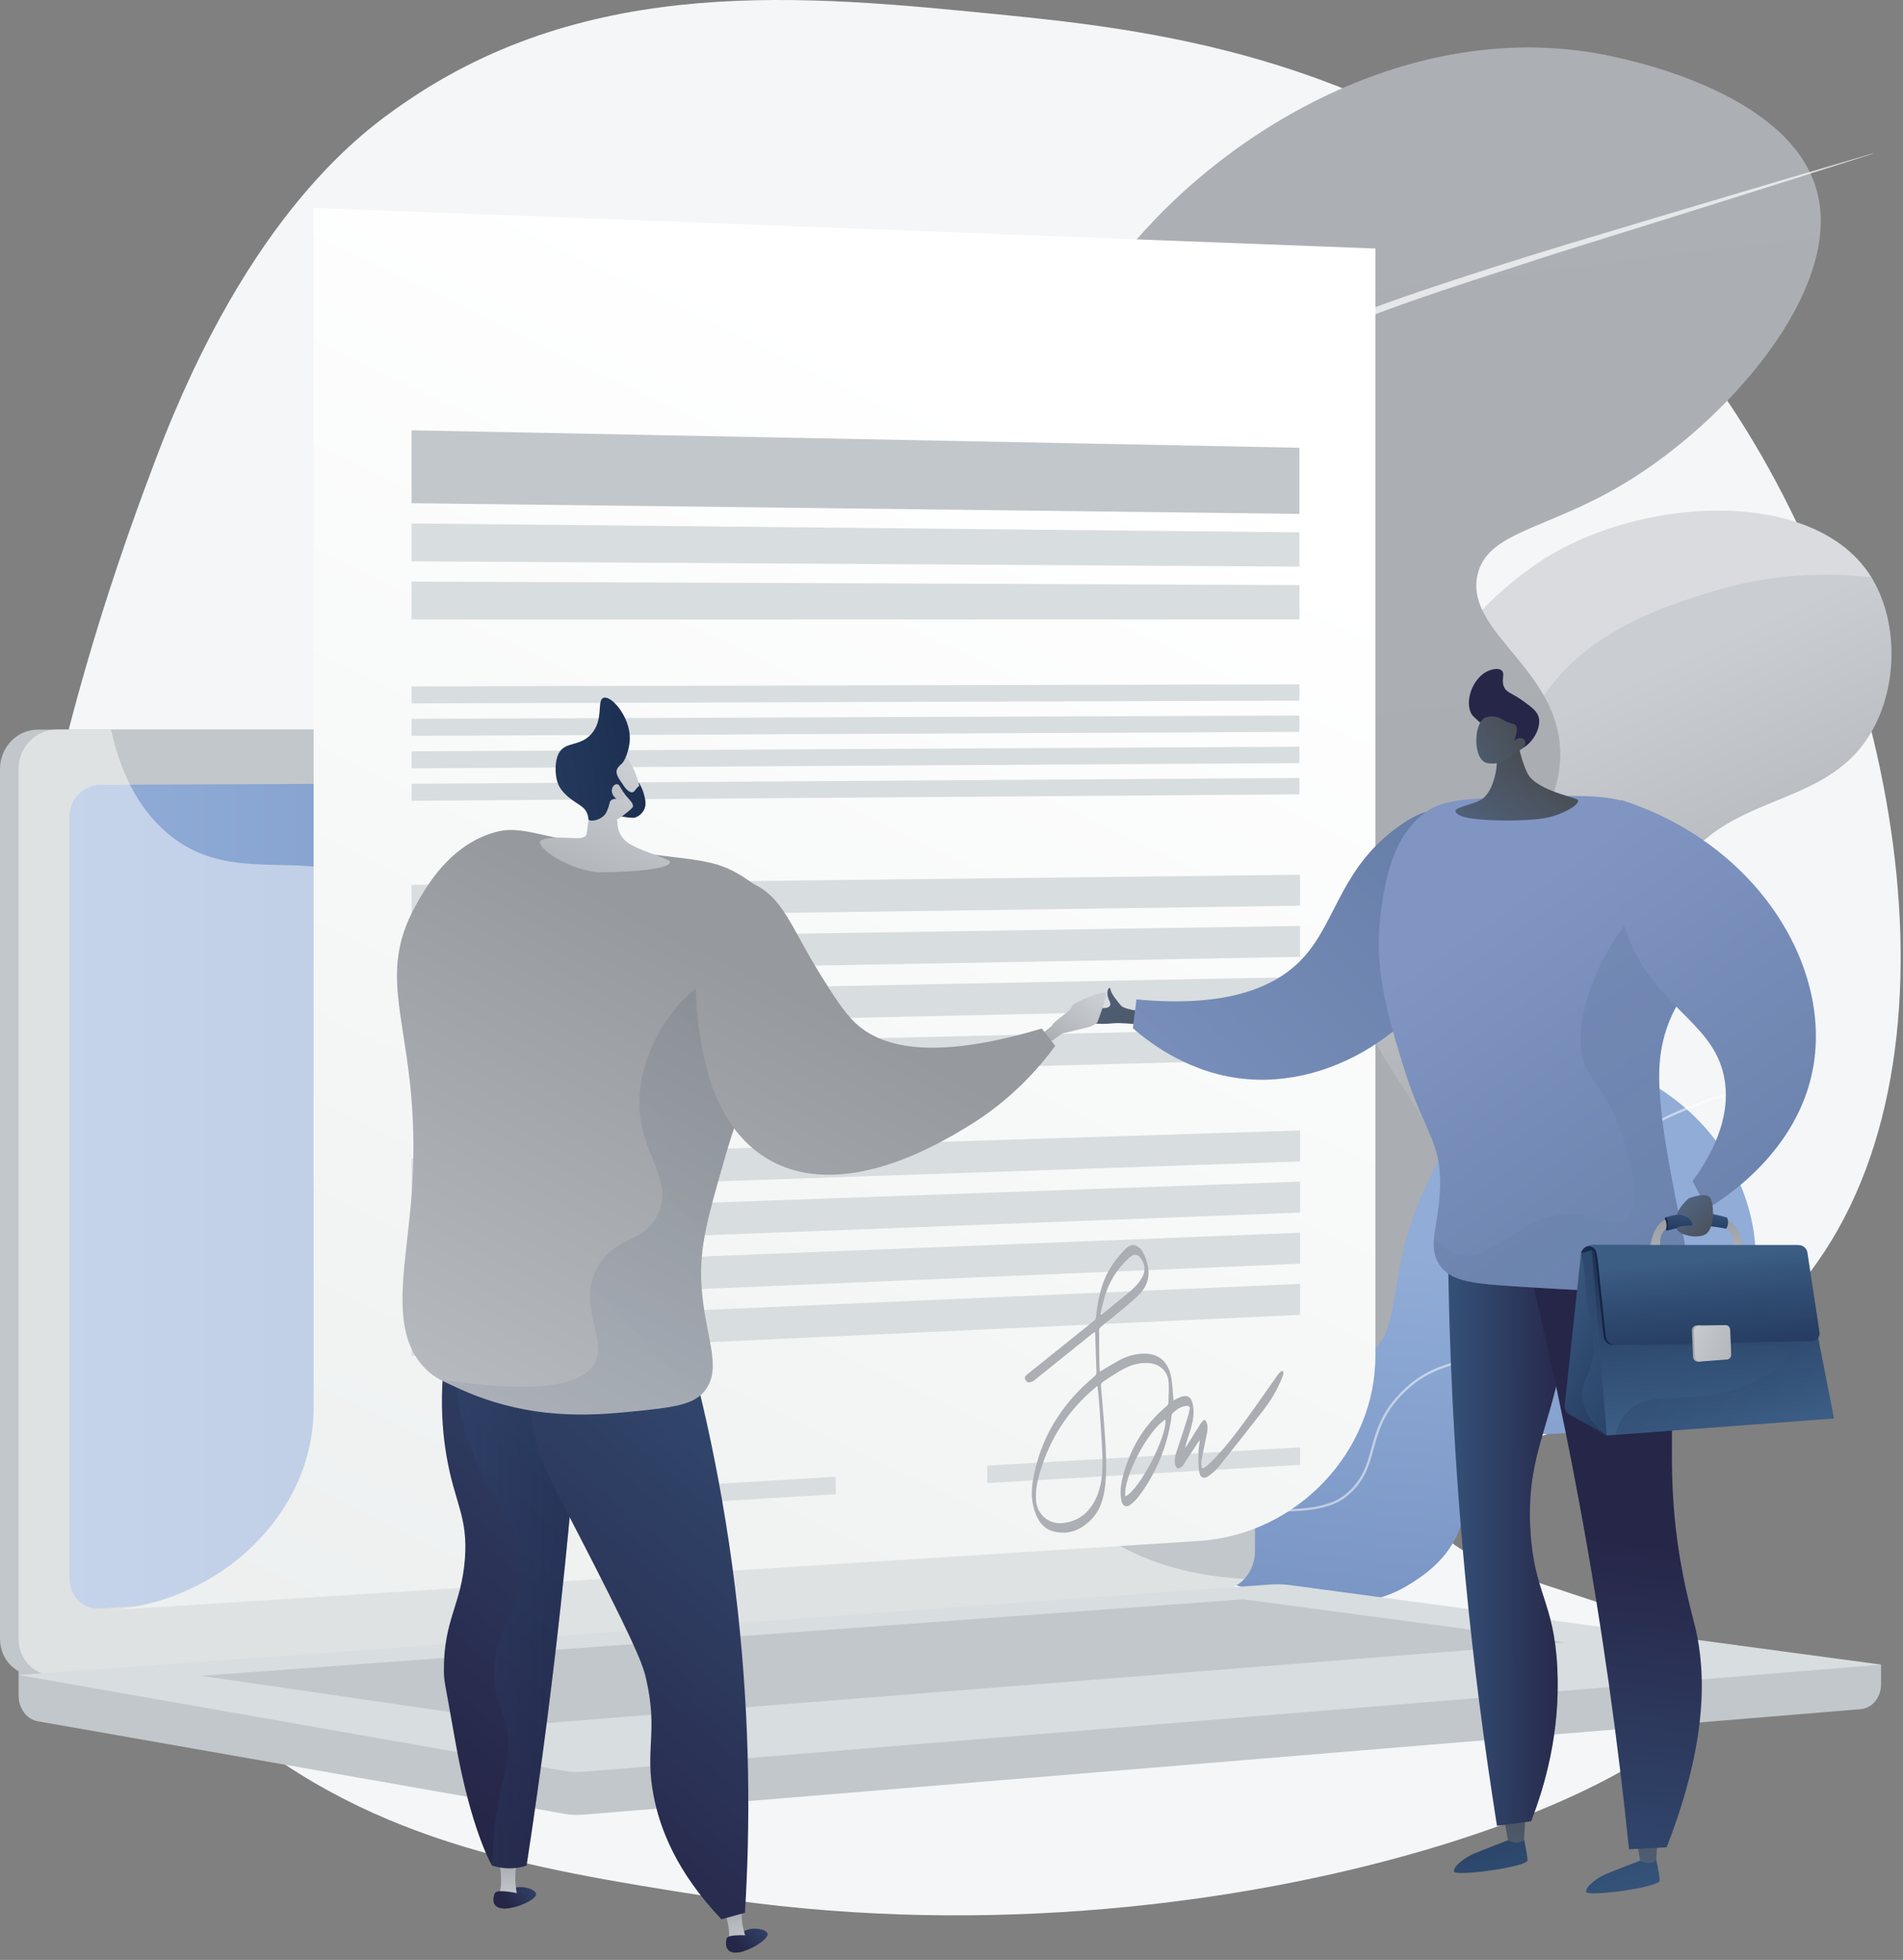 <svg width="167" height="172" viewBox="0 0 167 172" fill="none" xmlns="http://www.w3.org/2000/svg">
<rect x="0" y="0" width="167" height="172" fill="#808080" stroke="none"/>
<path d="M157.366 113.452C145.37 127.074 125.348 125.73 125.392 132.151C125.44 139.241 149.851 140.436 150.306 147.109C150.923 156.151 107.446 173.542 62.057 166.422C46.419 163.968 31.614 161.598 18.842 150.052C-16.16 118.408 9.474 51.424 13.652 40.337C21.909 18.425 32.134 11.36 35.299 9.158C51.761 -2.301 70.704 -0.418 87.62 1.263C100.428 2.535 119.609 4.701 137.119 19.149C140.105 21.613 146.692 27.468 152.627 36.756C167.048 59.322 173.421 95.221 157.366 113.452V113.452Z" fill="#F4F6F8"/>
<path d="M71.706 127.202C99.396 136.262 108.687 133.764 111.934 129.601C113.821 127.181 114.592 123.01 119.648 118.346C123.909 114.415 125.943 114.996 127.989 111.802C131.54 106.262 126.921 102.174 129.847 96.734C133.051 90.778 140.061 92.94 144.274 85.884C146.579 82.023 144.684 81.037 146.8 77.163C151.113 69.267 160.097 71.33 164.225 64.244C166.627 60.118 166.555 54.313 164.154 50.546C159.336 42.992 145.065 43.517 136.294 48.575C135.164 49.227 126.635 54.306 124.548 63.378C123.289 68.852 125.294 71.786 122.834 74.869C119.363 79.219 113.455 75.783 110.077 79.604C105.5 84.782 113.083 94.782 107.866 100.6C105.847 102.851 104.199 101.924 102.126 104.546C98.717 108.858 101.22 113.839 100.019 117.669C98.729 121.781 92.673 126.145 71.705 127.201L71.706 127.202Z" fill="url(#paint0_linear_301_3979)"/>
<g style="mix-blend-mode:soft-light" opacity="0.28">
<path d="M135.004 61.758C130.068 69.727 135.286 75.99 129.983 82.069C125.677 87.006 120.313 85.079 118.056 89.932C115.892 94.584 120.229 97.624 118.132 102.992C116.403 107.417 112.846 106.918 108.425 112.319C103.975 117.757 104.895 121.544 102.524 124.917C99.979 128.537 93.85 131.381 78.773 129.382C76.561 128.745 74.209 128.021 71.705 127.202C92.673 126.146 98.728 121.783 100.019 117.67C101.22 113.84 98.717 108.859 102.126 104.547C104.199 101.925 105.847 102.852 107.866 100.601C113.082 94.783 105.5 84.783 110.077 79.605C113.455 75.784 119.363 79.22 122.834 74.87C125.294 71.787 123.289 68.853 124.548 63.379C126.635 54.307 135.164 49.228 136.294 48.576C145.065 43.518 159.336 42.992 164.154 50.547C164.176 50.584 164.198 50.621 164.221 50.658C160.32 50.225 155.447 50.316 150.176 51.942C146.082 53.204 138.938 55.407 135.004 61.758V61.758Z" fill="white"/>
</g>
<path d="M77.918 131.349C90.051 130.092 93.903 126.972 94.861 124.02C96.43 119.186 90.139 115.14 91.871 109.623C93.866 103.269 103.874 103.361 104.2 99.039C104.553 94.366 92.956 92.998 91.551 85.99C90.277 79.637 99.123 77.35 100.347 68.575C101.808 58.097 90.24 53.886 89.895 41.663C89.659 33.316 94.819 27.01 98.868 22.061C107.978 10.926 124.754 1.264 141.587 4.97C143.882 5.475 157.283 8.425 159.47 16.863C161.687 25.418 151.696 36.976 142.4 42.513C135.662 46.526 130.489 46.66 129.656 50.477C128.534 55.624 137.18 58.838 136.914 66.539C136.774 70.611 134.218 73.731 131.704 76.799C126.006 83.755 121.584 82.814 120.308 86.946C118.562 92.599 126.289 96.149 126.809 105.068C127.18 111.422 123.653 116.394 121.666 119.195C113.919 130.115 96.731 134.493 77.919 131.35L77.918 131.349Z" fill="url(#paint1_linear_301_3979)"/>
<g style="mix-blend-mode:soft-light" opacity="0.7">
<path d="M164.372 13.487C156.575 15.977 148.769 18.433 140.955 20.864C139.004 21.48 137.046 22.07 135.101 22.708L129.266 24.604C127.323 25.242 125.385 25.89 123.458 26.569C121.532 27.249 119.615 27.955 117.745 28.757C116.811 29.16 115.889 29.587 115.005 30.073C114.56 30.311 114.133 30.577 113.715 30.851C113.305 31.135 112.909 31.437 112.546 31.77C111.821 32.437 111.263 33.251 110.926 34.175C110.594 35.1 110.418 36.08 110.457 37.063C110.49 38.047 110.715 39.024 111.054 39.963C111.393 40.904 111.854 41.805 112.351 42.686C113.351 44.448 114.537 46.116 115.667 47.827C116.8 49.537 117.898 51.291 118.751 53.185C119.167 54.135 119.535 55.112 119.79 56.125C120.035 57.139 120.194 58.178 120.219 59.225C120.24 61.318 119.801 63.417 118.872 65.299C118.404 66.238 117.808 67.107 117.142 67.908C116.475 68.707 115.732 69.432 114.986 70.137C113.494 71.538 111.952 72.887 110.906 74.6C109.833 76.289 109.346 78.299 109.284 80.299C109.257 81.3 109.35 82.303 109.58 83.277C109.812 84.251 110.16 85.197 110.593 86.11C111.024 87.024 111.524 87.911 112.019 88.809C112.512 89.708 113.006 90.621 113.376 91.6C113.753 92.574 113.986 93.622 114 94.679C114.005 95.736 113.816 96.786 113.461 97.773C113.106 98.761 112.585 99.689 111.94 100.512C111.289 101.33 110.536 102.057 109.739 102.712C108.151 104.033 106.407 105.123 104.947 106.52C104.217 107.215 103.573 107.996 103.083 108.867C102.602 109.742 102.282 110.703 102.131 111.694C101.986 112.686 102.002 113.699 102.221 114.677C102.44 115.656 102.849 116.584 103.271 117.516C103.476 117.986 103.692 118.456 103.85 118.958C104.004 119.457 104.132 119.978 104.126 120.513C104.136 121.044 104.056 121.58 103.877 122.079C103.703 122.581 103.444 123.047 103.139 123.475C102.512 124.321 101.713 125.011 100.854 125.585C99.994 126.162 99.08 126.645 98.144 127.073C96.266 127.914 94.312 128.559 92.335 129.098C90.357 129.639 88.356 130.082 86.345 130.469C84.334 130.853 82.314 131.187 80.287 131.471C76.234 132.049 72.161 132.471 68.084 132.82L68.082 132.793C72.155 132.41 76.223 131.954 80.267 131.342C82.29 131.041 84.305 130.691 86.309 130.29C88.313 129.887 90.306 129.428 92.271 128.872C94.236 128.319 96.174 127.661 98.025 126.813C98.946 126.383 99.843 125.898 100.677 125.327C101.512 124.759 102.278 124.084 102.87 123.28C103.446 122.475 103.819 121.508 103.779 120.52C103.77 119.53 103.356 118.589 102.941 117.664C102.516 116.737 102.087 115.781 101.853 114.758C101.619 113.736 101.598 112.67 101.744 111.636C101.897 110.603 102.227 109.591 102.728 108.67C103.237 107.752 103.907 106.934 104.655 106.216C106.153 104.772 107.901 103.671 109.451 102.366C110.231 101.719 110.954 101.011 111.574 100.225C112.187 99.434 112.676 98.552 113.009 97.612C113.343 96.671 113.515 95.675 113.506 94.685C113.487 93.694 113.267 92.712 112.901 91.78C112.173 89.908 110.988 88.215 110.11 86.336C109.664 85.4 109.299 84.416 109.055 83.399C108.813 82.38 108.713 81.328 108.74 80.284C108.77 79.239 108.912 78.199 109.186 77.187C109.319 76.68 109.502 76.186 109.703 75.702C109.919 75.223 110.155 74.752 110.435 74.309C110.705 73.858 111.02 73.44 111.341 73.028C111.673 72.626 112.014 72.233 112.377 71.863C113.094 71.115 113.858 70.427 114.599 69.727C115.339 69.026 116.063 68.316 116.706 67.543C117.347 66.769 117.915 65.939 118.359 65.043C119.241 63.25 119.66 61.231 119.636 59.236C119.611 58.235 119.457 57.241 119.22 56.267C118.973 55.293 118.616 54.348 118.21 53.425C117.378 51.583 116.295 49.855 115.165 48.157C114.038 46.455 112.844 44.784 111.819 42.985C111.31 42.085 110.832 41.158 110.475 40.171C110.118 39.188 109.873 38.147 109.836 37.083C109.793 36.02 109.981 34.952 110.342 33.952C110.53 33.455 110.774 32.971 111.078 32.527C111.381 32.083 111.738 31.68 112.129 31.319C112.522 30.961 112.943 30.643 113.375 30.348C113.813 30.063 114.257 29.788 114.715 29.545C115.627 29.049 116.565 28.618 117.511 28.215C119.406 27.41 121.334 26.709 123.269 26.034C125.204 25.36 127.148 24.718 129.096 24.086C132.989 22.817 136.901 21.616 140.824 20.451C148.663 18.093 156.508 15.759 164.362 13.46L164.37 13.486L164.372 13.487Z" fill="white"/>
</g>
<path d="M82.338 121.282C84.07 123.283 86.963 126.358 91.04 129.492C99.438 135.947 114.98 144.28 123.471 139.175C124.514 138.547 127.273 136.89 128.193 133.857C129.15 130.703 127.269 128.869 128.36 127.092C129.851 124.664 134.26 126.638 139.906 125.408C144.701 124.363 151.386 120.789 153.448 114.287C155.708 107.158 151.061 100.756 150.55 100.075C147.076 95.444 140.41 91.627 134.584 93.433C129.429 95.031 126.871 100.433 125.182 103.996C121.362 112.06 123.35 117.155 119.711 119.067C116.397 120.809 113.316 117.336 109.163 119.767C107.389 120.805 107.4 121.762 104.392 123.978C102.116 125.656 99.966 126.687 99.118 127.019C92.558 129.591 83.167 121.969 82.339 121.282L82.338 121.282Z" fill="url(#paint2_linear_301_3979)"/>
<g style="mix-blend-mode:soft-light" opacity="0.5">
<path d="M112.788 132.64C110.207 132.64 106.441 132.184 100.893 130.803C94.017 129.093 87.204 126.657 80.644 123.564L80.733 123.376C87.281 126.463 94.081 128.895 100.943 130.602C114.81 134.051 117.426 131.724 118.286 130.959C119.609 129.782 119.968 128.478 120.347 127.096C120.769 125.561 121.246 123.822 123.142 121.998C124.87 120.336 126.442 119.874 127.962 119.427C129.466 118.985 130.887 118.568 132.443 117.061C134.451 115.119 134.888 113.055 135.351 110.869C135.611 109.646 135.879 108.382 136.428 107.055C138.595 101.822 144.337 97.872 153.494 95.315L153.55 95.515C144.457 98.055 138.761 101.964 136.62 107.135C136.078 108.444 135.812 109.699 135.555 110.913C135.084 113.13 134.64 115.224 132.588 117.211C130.995 118.753 129.483 119.197 128.021 119.627C126.525 120.067 124.977 120.521 123.286 122.148C121.432 123.932 120.982 125.568 120.547 127.151C120.16 128.563 119.793 129.897 118.424 131.115C117.893 131.587 116.708 132.641 112.788 132.641V132.64Z" fill="white"/>
</g>
<path d="M165.076 146.086L1.633 144.692V148.817C1.633 149.936 2.346 150.888 3.311 151.058L49.528 159.18C50.077 159.277 50.633 159.303 51.187 159.257L163.3 149.995C164.301 149.913 165.076 148.958 165.076 147.808V146.086Z" fill="#C1C7CA"/>
<path d="M105.763 139.475L3.323 147.021C1.49 147.157 0 145.721 0 143.816V67.482C0 65.577 1.49 64.032 3.323 64.032H105.763C107.274 64.032 108.495 65.428 108.495 67.151V136.155C108.495 137.878 107.274 139.364 105.763 139.475V139.475Z" fill="#C1C7CA"/>
<path d="M107.396 139.475L4.956 147.021C3.123 147.157 1.633 145.721 1.633 143.816V67.482C1.633 65.577 3.123 64.032 4.956 64.032H107.396C108.907 64.032 110.128 65.428 110.128 67.151V136.155C110.128 137.878 108.907 139.364 107.396 139.475V139.475Z" fill="#C1C7CA"/>
<path d="M104.206 134.61L8.794 141.165C7.302 141.267 6.09 140.089 6.09 138.534V71.704C6.09 70.148 7.302 68.882 8.794 68.875L104.206 68.464C105.452 68.459 106.459 69.603 106.459 71.02V131.89C106.459 133.307 105.452 134.525 104.206 134.611V134.61Z" fill="url(#paint3_linear_301_3979)"/>
<path d="M59.795 66.12C59.795 66.829 59.268 67.406 58.617 67.408C57.965 67.41 57.435 66.836 57.435 66.124C57.435 65.413 57.965 64.837 58.617 64.836C59.268 64.836 59.795 65.411 59.795 66.12Z" fill="white"/>
<g style="mix-blend-mode:soft-light" opacity="0.48">
<path d="M4.956 147.021L106.878 139.514L107.396 139.475C108.089 139.424 108.719 139.082 109.2 138.562C101.866 138.16 97.311 135.555 94.372 132.864C88.471 127.46 89.494 122.13 83.13 118.577C75.193 114.145 68.951 119.761 62.928 114.22C59.276 110.86 61.069 108.355 56.575 103.335C51.598 97.775 48.358 99.644 43.357 94.64C37.032 88.312 40.195 83.389 34.748 78.846C28.139 73.335 21.012 78.436 14.722 73.151C12.008 70.871 10.52 67.557 9.742 64.032H4.956C3.123 64.032 1.633 65.577 1.633 67.482V143.816C1.633 145.721 3.123 147.156 4.956 147.021V147.021Z" fill="white"/>
</g>
<path d="M111.479 139.057L1.633 146.999L49.528 155.417C50.077 155.513 50.633 155.539 51.187 155.493L165.076 146.086L113.227 139.111C112.647 139.033 112.062 139.015 111.479 139.057Z" fill="#D8DDE0"/>
<path d="M17.662 147.068L109.112 140.357L137.415 144.134L46.753 151.308L17.662 147.068Z" fill="#C1C7CA"/>
<path d="M120.7 118.96C120.7 127.405 113.815 134.689 105.204 135.236L9.277 141.331C19.421 140.686 27.52 132.748 27.52 123.59V18.243L120.7 21.81V118.961V118.96Z" fill="url(#paint4_linear_301_3979)"/>
<path d="M114.087 79.487L41.998 80.488V77.593L114.087 76.769V79.487Z" fill="#D8DDE0"/>
<path d="M36.117 80.568L39.382 80.523V77.623L36.117 77.66V80.568Z" fill="#D8DDE0"/>
<path d="M114.087 83.976L41.998 85.267V82.373L114.087 81.258V83.976Z" fill="#D8DDE0"/>
<path d="M36.117 85.373L39.382 85.314V82.413L36.117 82.464V85.373Z" fill="url(#paint5_linear_301_3979)"/>
<path d="M114.087 88.465L41.998 90.046V87.152L114.087 85.746V88.465Z" fill="#D8DDE0"/>
<path d="M36.117 90.176L39.382 90.104V87.203L36.117 87.267V90.176Z" fill="url(#paint6_linear_301_3979)"/>
<path d="M114.087 92.952L41.998 94.826V91.931L114.087 90.234V92.952Z" fill="#D8DDE0"/>
<path d="M36.117 94.979L39.382 94.894V91.993L36.117 92.07V94.979Z" fill="#D8DDE0"/>
<path d="M114.087 101.929L36.117 104.586V101.677L114.087 99.211V101.929Z" fill="#D8DDE0"/>
<path d="M114.087 106.417L36.117 109.389V106.48L114.087 103.699V106.417Z" fill="#D8DDE0"/>
<path d="M114.087 110.905L36.117 114.193V111.283L114.087 108.187V110.905Z" fill="#D8DDE0"/>
<path d="M114.087 115.393L36.117 118.996V116.087L114.087 112.675V115.393Z" fill="#D8DDE0"/>
<path d="M36.117 51.04L114.033 51.346V54.36H36.117V51.04Z" fill="#D8DDE0"/>
<path d="M36.117 45.94L114.033 46.716V49.73L36.117 49.26V45.94Z" fill="#D8DDE0"/>
<path d="M36.117 37.765L114.033 39.294V45.1L36.117 44.161V37.765Z" fill="#C1C7CA"/>
<path d="M36.117 60.237L114.033 60.053V61.489L36.117 61.73V60.237Z" fill="#D8DDE0"/>
<path d="M36.117 63.086L114.033 62.794V64.229L36.117 64.579V63.086Z" fill="#D8DDE0"/>
<path d="M36.117 65.936L114.033 65.534V66.97L36.117 67.429V65.936Z" fill="#D8DDE0"/>
<path d="M36.117 68.786L114.033 68.274V69.71L36.117 70.278V68.786Z" fill="#D8DDE0"/>
<path d="M86.635 128.621L114.088 127.02V128.554L86.635 130.156V128.621Z" fill="#D8DDE0"/>
<path d="M73.336 131.132L45.883 132.789V131.254L73.336 129.597V131.132Z" fill="#D8DDE0"/>
<path d="M133.645 160.979C133.645 160.979 134.038 162.647 134.05 163.251C134.063 163.855 127.703 164.697 127.604 164.252C127.505 163.807 128.57 162.997 129.338 162.678C130.107 162.359 132.361 161.491 132.361 161.491L133.644 160.98L133.645 160.979Z" fill="url(#paint7_linear_301_3979)"/>
<path d="M131.965 159.424L132.33 161.508C132.33 161.508 133.111 161.958 133.734 161.508L133.885 159.194L131.965 159.424H131.965Z" fill="url(#paint8_linear_301_3979)"/>
<path d="M145.244 162.764C145.244 162.764 145.637 164.431 145.65 165.036C145.662 165.64 139.302 166.482 139.204 166.037C139.104 165.592 140.169 164.782 140.938 164.463C141.707 164.143 143.961 163.276 143.961 163.276L145.244 162.764V162.764Z" fill="url(#paint9_linear_301_3979)"/>
<path d="M143.567 161.209L143.932 163.293C143.932 163.293 144.712 163.743 145.335 163.293L145.487 160.979L143.566 161.209H143.567Z" fill="url(#paint10_linear_301_3979)"/>
<path d="M128.92 104.478C128.303 106.104 127.684 107.73 127.066 109.355C127.157 118.329 127.606 128.058 128.591 138.42C129.324 146.129 130.279 153.41 131.372 160.228C132.369 160.097 133.366 159.965 134.363 159.833C135.579 156.71 136.938 152.02 136.665 146.394C136.38 140.525 134.623 139.89 134.301 134.275C133.883 126.998 136.649 124.815 137.533 115.945C137.87 112.553 137.935 108.154 137.054 102.896C134.343 103.424 131.632 103.951 128.92 104.478V104.478Z" fill="url(#paint11_linear_301_3979)"/>
<path style="mix-blend-mode:multiply" opacity="0.3" d="M137.053 102.897C135.589 103.182 134.125 103.467 132.661 103.752C130.373 108.81 130.017 113.905 130.654 116.091C131.555 119.186 133.378 120.049 133.525 123.218C133.67 126.355 131.968 127.314 131.132 131.096C130.554 133.714 130.938 136.044 131.73 140.598C133.327 149.772 135.68 152.421 134.122 155.603C133.68 156.507 132.843 157.61 131.107 158.543C131.195 159.107 131.282 159.672 131.371 160.229C132.368 160.098 133.365 159.966 134.361 159.834C135.578 156.711 136.937 152.021 136.664 146.395C136.379 140.526 134.622 139.891 134.3 134.276C133.882 126.999 136.648 124.816 137.531 115.946C137.869 112.554 137.934 108.155 137.053 102.897H137.053Z" fill="url(#paint12_linear_301_3979)"/>
<path d="M133.106 106.962C135.096 114.741 136.968 123.089 138.609 131.971C140.591 142.695 141.988 152.845 142.956 162.295C144.057 162.236 145.157 162.176 146.258 162.117C149.899 152.806 149.698 146.717 148.771 142.819C148.414 141.317 147.532 138.388 147.041 133.94C146.699 130.84 146.708 128.457 146.726 125.593C146.768 119.313 147.294 117.899 147.019 113.121C146.762 108.637 146.605 106.37 145.281 105.15C141.793 101.936 133.717 106.6 133.105 106.962H133.106Z" fill="url(#paint13_linear_301_3979)"/>
<path d="M101.152 88.888C101.152 88.888 98.734 88.671 98.384 88.262C98.034 87.852 97.503 87.196 97.451 86.82C97.398 86.445 96.931 87.006 97.354 87.82C97.778 88.635 96.576 88.463 96.389 88.443C95.958 88.397 94.313 88.347 94.36 88.453C94.408 88.56 94.165 89.03 95.333 89.583C96.355 90.068 97.573 89.753 98.237 89.786L98.902 89.819L100.665 89.96L101.152 88.888V88.888Z" fill="url(#paint14_linear_301_3979)"/>
<path d="M99.734 87.707C99.627 88.55 99.52 89.393 99.414 90.235C101.016 91.631 104.556 94.308 109.482 94.709C118.166 95.417 126.778 88.698 128.381 81.143C129.175 77.4 128.527 72.15 126.302 71.305C125.684 71.071 124.757 71.104 122.843 72.448C117.739 76.032 117.304 80.74 114.484 83.924C112.455 86.216 108.464 88.537 99.734 87.707V87.707Z" fill="url(#paint15_linear_301_3979)"/>
<path d="M126.349 111.027C125.157 109.291 126.344 107.42 126.38 103.937C126.42 99.99 124.926 99.459 123 93.085C121.719 88.845 120.489 84.775 121.206 79.831C121.549 77.461 122.131 73.442 125.109 71.275C126.645 70.156 128.854 70.07 133.207 69.944C138.591 69.788 141.283 69.71 143.367 70.643C143.671 70.78 150.019 73.729 150.87 79.331C151.736 85.033 145.818 86.304 145.607 94.022C145.512 97.487 146.555 102.716 147.231 106.108C147.881 109.365 148.219 110.184 147.674 111.232C146.361 113.758 141.726 113.458 132.455 112.858C128.819 112.622 127.239 112.324 126.349 111.028V111.027Z" fill="url(#paint16_linear_301_3979)"/>
<path style="mix-blend-mode:multiply" opacity="0.3" d="M139.027 93.334C139.529 94.792 141.009 95.79 142.257 99.335C142.526 100.101 144.446 105.553 142.615 107.088C141.558 107.974 140.44 106.556 137.711 106.587C132.984 106.641 131.06 110.959 127.903 110.088C127.355 109.937 126.62 109.579 125.844 108.678C125.77 109.554 125.851 110.303 126.348 111.026C127.237 112.322 128.817 112.62 132.454 112.856C141.724 113.457 146.36 113.757 147.673 111.231C148.218 110.183 147.88 109.363 147.23 106.106C146.554 102.714 145.511 97.486 145.606 94.021C145.817 86.303 151.734 85.031 150.869 79.329C150.637 77.805 149.993 76.484 149.18 75.356C141.843 79.199 137.449 88.749 139.027 93.333L139.027 93.334Z" fill="url(#paint17_linear_301_3979)"/>
<path d="M143.393 83.394C142.085 80.739 141.002 76.595 142.257 70.203C154.039 73.951 160.719 84.615 159.122 93.647C157.806 101.092 151.257 105.213 149.793 106.088C149.374 105.275 148.955 104.462 148.536 103.65C150.143 101.449 151.897 98.248 151.351 94.807C150.593 90.038 146.042 88.77 143.393 83.394V83.394Z" fill="url(#paint18_linear_301_3979)"/>
<path d="M133.054 64.268C133.054 64.268 133.304 66.349 134.044 67.861C134.713 69.227 137.729 69.869 138.351 70.134C138.973 70.4 137.326 71.466 135.616 71.791C133.905 72.117 128.949 72.12 128.01 71.511C127.069 70.902 128.674 70.819 129.869 70.244C131.063 69.669 131.582 67.093 131.278 65.969C130.973 64.845 133.054 64.267 133.054 64.267L133.054 64.268Z" fill="url(#paint19_linear_301_3979)"/>
<path d="M130.269 63.739C129.303 62.895 129.171 62.798 129.049 62.488C128.56 61.246 129.372 59.421 130.58 58.887C130.642 58.86 131.453 58.511 131.8 58.862C132.094 59.16 131.731 59.636 131.967 60.238C132.188 60.801 132.671 60.804 133.618 61.488C134.398 62.051 134.883 62.401 135.03 62.939C135.332 64.046 134.154 65.787 132.996 65.839C132.58 65.858 132.45 65.646 130.269 63.738V63.739Z" fill="#262648"/>
<path d="M132.896 66.023C132.896 66.023 132.031 67.228 130.554 66.977C129.232 66.753 129.324 63.613 130.235 63.036C130.539 62.844 131.115 62.809 131.565 62.991C131.831 63.098 131.912 63.226 132.349 63.393C132.752 63.546 132.874 63.51 132.988 63.632C133.132 63.785 133.215 64.134 132.87 65.02C133.149 64.777 133.463 64.704 133.669 64.832C133.702 64.853 133.788 64.927 133.83 65.031C133.984 65.406 133.63 65.83 132.897 66.023H132.896Z" fill="url(#paint20_linear_301_3979)"/>
<path d="M151.347 106.964C151.347 106.964 152.761 107.377 152.911 109.513C152.68 109.497 152.141 109.513 152.141 109.513C152.141 109.513 152.24 107.96 151.234 107.658C151.315 107.477 151.347 106.964 151.347 106.964Z" fill="url(#paint21_linear_301_3979)"/>
<path d="M146.16 106.836C146.195 107.225 146.231 107.614 146.266 108.003C146.965 107.828 147.729 107.626 148.55 107.589C149.619 107.54 150.598 107.648 151.47 107.835C151.508 107.786 151.591 107.668 151.628 107.476C151.689 107.166 151.587 106.909 151.568 106.863C151.124 106.72 150.642 106.6 150.127 106.519C148.647 106.285 147.309 106.517 146.16 106.836V106.836Z" fill="url(#paint22_linear_301_3979)"/>
<path d="M146.093 107.174C146.095 107.033 146.106 106.858 146.158 106.837C146.208 106.818 146.274 106.944 146.302 107.016C146.313 107.045 146.339 107.116 146.356 107.343C146.377 107.636 146.352 107.779 146.33 107.868C146.316 107.921 146.295 108.002 146.264 108.003C146.239 108.005 146.217 107.954 146.184 107.855C146.14 107.723 146.087 107.501 146.092 107.174H146.093Z" fill="url(#paint23_linear_301_3979)"/>
<path d="M144.805 109.63C145.098 109.681 145.81 109.831 145.81 109.831C145.81 109.831 145.346 108.465 146.221 107.835C146.244 107.731 146.267 107.568 146.239 107.371C146.218 107.219 146.173 107.097 146.135 107.013C145.763 107.205 144.954 107.853 144.805 109.631V109.63Z" fill="url(#paint24_linear_301_3979)"/>
<path d="M138.746 109.99C138.746 109.99 138.782 109.273 140.004 109.273C140.197 109.403 140.206 109.99 140.206 109.99H138.746Z" fill="url(#paint25_linear_301_3979)"/>
<path d="M137.66 124.09L141.004 125.981L143.03 119.038L139.692 109.73L138.746 109.99L137.309 123.357C137.277 123.659 137.417 123.952 137.66 124.09V124.09Z" fill="url(#paint26_linear_301_3979)"/>
<path style="mix-blend-mode:multiply" opacity="0.3" d="M143.031 119.038L139.693 109.73L138.746 109.99C138.979 110.811 139.091 112.149 139.144 112.893C139.367 116.062 140.111 116.944 139.751 119.155C139.451 120.993 138.798 121.242 138.855 122.479C138.917 123.826 139.759 124.953 140.759 125.841L141.005 125.98L143.031 119.038L143.031 119.038Z" fill="url(#paint27_linear_301_3979)"/>
<path d="M139.691 109.731H158.052L160.942 124.484L141.004 125.981L139.691 109.731Z" fill="url(#paint28_linear_301_3979)"/>
<g style="mix-blend-mode:multiply" opacity="0.2">
<path style="mix-blend-mode:multiply" d="M158.052 109.731H151.867C151.753 110.033 151.579 110.451 151.325 110.924C148.559 116.074 142.227 116.723 142.341 117.57C142.512 118.835 156.613 117.039 156.973 118.777C157.146 119.616 154.169 121.524 151.057 122.246C147.332 123.111 144.594 122.021 142.773 123.964C142.157 124.621 141.885 125.392 141.752 125.914L160.942 124.484L158.052 109.731Z" fill="url(#paint29_linear_301_3979)"/>
</g>
<path d="M140.005 109.273C139.798 109.273 139.508 109.249 139.194 109.421C139.127 109.458 139.068 109.498 139.016 109.539L139.161 109.491C139.394 109.427 139.715 109.512 139.835 109.73C139.982 109.998 140.035 110.62 140.067 110.927C140.159 111.801 140.723 117.242 140.723 117.242C140.765 117.701 141.138 118.049 141.579 118.04L158.657 117.21C158.787 117.208 158.915 117.169 159.022 117.093C159.245 116.933 159.346 116.656 159.294 116.393L158.429 109.912C158.356 109.539 158.042 109.272 157.679 109.272H140.005L140.005 109.273Z" fill="url(#paint30_linear_301_3979)"/>
<path d="M140.184 109.273C139.978 109.273 139.732 109.246 139.459 109.315C139.385 109.333 139.267 109.367 139.215 109.408C139.215 109.408 139.794 109.279 140.014 109.731C140.148 110.007 140.214 110.62 140.247 110.927C140.338 111.802 140.902 117.243 140.902 117.243C140.944 117.702 141.317 118.049 141.758 118.04L159.029 117.694C159.159 117.691 159.287 117.653 159.394 117.577C159.617 117.417 159.718 117.139 159.666 116.876L158.609 109.913C158.535 109.541 158.222 109.273 157.858 109.273H140.184V109.273Z" fill="url(#paint31_linear_301_3979)"/>
<path style="mix-blend-mode:multiply" opacity="0.1" d="M159.666 116.876L158.609 109.913C158.535 109.54 158.222 109.273 157.858 109.273H140.184C139.978 109.273 139.732 109.246 139.459 109.315C139.385 109.333 139.267 109.367 139.215 109.408C139.215 109.408 139.794 109.279 140.014 109.731C140.035 109.774 140.055 109.827 140.072 109.885C141.751 109.947 143.429 109.903 145.107 110.004C148.425 110.199 151.78 110.199 154.912 111.446C155.914 111.845 156.6 113.278 156.328 113.94C156.132 114.417 155.464 114.379 155.23 115.006C154.985 115.664 155.573 116.112 155.326 116.575C155.068 117.059 154.282 116.829 153.01 117.174C152.31 117.364 151.772 117.646 151.436 117.846L159.028 117.694C159.158 117.692 159.286 117.654 159.393 117.577C159.616 117.417 159.717 117.14 159.665 116.877L159.666 116.876Z" fill="url(#paint32_linear_301_3979)"/>
<path d="M151.402 118.99L149.239 119.474L149.01 119.492C148.78 119.509 148.582 119.324 148.572 119.08L148.477 116.776C148.467 116.532 148.649 116.33 148.88 116.327L149.109 116.324L151.283 116.582C151.491 116.579 151.666 116.476 151.676 116.704L151.765 118.866C151.774 119.094 151.609 118.975 151.402 118.991L151.402 118.99Z" fill="url(#paint33_linear_301_3979)"/>
<path d="M151.566 119.309L149.17 119.491C148.94 119.509 148.742 119.323 148.732 119.08L148.637 116.775C148.627 116.532 148.809 116.329 149.04 116.327L151.442 116.293C151.65 116.29 151.826 116.475 151.835 116.703L151.925 118.865C151.934 119.093 151.774 119.293 151.566 119.309Z" fill="url(#paint34_linear_301_3979)"/>
<path d="M148.187 105.176C148.187 105.176 147.259 106.007 147.169 106.598C147.169 106.598 148.477 106.58 148.548 107.589C148.548 107.589 147.355 107.475 147.169 107.785C146.983 108.095 148.352 108.749 149.448 108.422C150.544 108.095 150.42 105.83 150.121 105.176C149.823 104.522 148.186 105.176 148.186 105.176H148.187Z" fill="url(#paint35_linear_301_3979)"/>
<path d="M47.047 166.206C46.96 165.727 45.413 165.293 44.647 165.935C44.267 166.254 44.005 166.9 44.225 167.192C44.305 167.299 43.977 167.485 44.291 167.489C45.333 167.501 47.133 166.683 47.047 166.207V166.206Z" fill="url(#paint36_linear_301_3979)"/>
<path d="M45.356 166.209L43.751 166.288C44.308 165.277 43.639 162.526 43.639 162.526L45.371 162.577C45.371 162.577 45.328 163.376 45.223 164.563C45.187 164.969 45.254 165.58 45.356 166.209V166.209Z" fill="url(#paint37_linear_301_3979)"/>
<path d="M45.565 166.185C45.565 166.185 43.65 165.743 43.443 166.123C43.235 166.503 43.074 167.521 44.289 167.488C45.505 167.455 45.672 166.507 45.565 166.184V166.185Z" fill="url(#paint38_linear_301_3979)"/>
<path d="M67.359 169.683C67.205 169.22 65.613 169.007 64.944 169.75C64.612 170.119 64.443 170.796 64.702 171.053C64.796 171.148 64.498 171.378 64.81 171.338C65.843 171.204 67.511 170.142 67.359 169.683V169.683Z" fill="url(#paint39_linear_301_3979)"/>
<path d="M65.477 170.128L63.901 170.438C64.306 169.357 63.25 166.731 63.25 166.731L64.972 166.532C64.972 166.532 65.044 167.328 65.11 168.518C65.132 168.925 65.286 169.521 65.478 170.128H65.477Z" fill="url(#paint40_linear_301_3979)"/>
<path d="M65.889 169.868C65.889 169.868 63.931 169.699 63.779 170.105C63.627 170.511 63.61 171.541 64.809 171.338C66.007 171.135 66.041 170.173 65.889 169.868Z" fill="url(#paint41_linear_301_3979)"/>
<path d="M51.407 114.601C50.977 121.947 50.376 129.586 49.566 137.493C48.628 146.652 47.488 155.403 46.21 163.72C44.634 164.261 43.178 163.72 43.178 163.72C43.178 163.72 41.336 160.701 39.93 152.677C39.028 147.529 38.966 147.594 38.956 146.696C38.905 142.164 40.493 140.853 40.797 136.803C41.077 133.056 39.885 131.933 39.173 127.715C38.625 124.471 38.42 119.744 40.147 113.566C43.9 113.911 47.653 114.256 51.407 114.601V114.601Z" fill="url(#paint42_linear_301_3979)"/>
<path style="mix-blend-mode:multiply" opacity="0.3" d="M51.406 114.601C50.976 121.947 50.375 129.587 49.565 137.493C48.627 146.652 47.487 155.403 46.209 163.721C44.633 164.261 43.177 163.721 43.177 163.721C43.197 162.951 43.251 161.791 43.412 160.389C43.838 156.672 44.517 155.615 44.587 153.334C44.676 150.417 43.621 150.327 43.412 147.455C43.088 143.002 45.531 141.946 45.762 138.048C46.006 133.928 43.428 132.573 41.453 127.465C40.288 124.45 39.253 119.922 40.146 113.567C43.899 113.912 47.652 114.257 51.406 114.602V114.601Z" fill="url(#paint43_linear_301_3979)"/>
<path d="M59.31 114.371C61.467 121.643 63.558 130.674 64.724 141.174C65.855 151.363 65.834 160.413 65.373 167.862C64.687 168.053 64.002 168.245 63.316 168.437C59.329 164.263 57.906 160.426 57.362 157.624C56.557 153.478 57.769 152.073 56.712 147.386C56.469 146.307 56.127 145.149 52.165 137.378C48.384 129.961 47.609 128.884 46.968 126.22C46.054 122.418 46.295 119.046 46.644 116.787C50.866 115.982 55.088 115.177 59.31 114.371Z" fill="url(#paint44_linear_301_3979)"/>
<path d="M91.686 91.78L93.223 90.7L95.474 90.154C95.78 90.08 96.064 89.932 96.301 89.724C96.301 89.724 97.142 87.535 97.05 87.183C96.958 86.832 94.088 87.992 94.066 88.336C94.043 88.68 92.308 89.719 92.316 90.036L91.348 90.78L91.686 91.78Z" fill="url(#paint45_linear_301_3979)"/>
<path d="M69.594 81.635C68.584 79.163 66.415 77.741 65.29 77.004C62.629 75.259 60.926 75.577 54.816 74.647C46.673 73.407 45.698 72.233 42.961 73.184C39.366 74.435 37.489 77.701 36.628 79.197C32.29 86.742 37.362 90.576 36.059 105.604C35.527 111.741 34.164 117.075 37.44 120.229C38.129 120.893 38.901 121.24 40.444 121.935C46.564 124.691 52.05 124.215 55.385 123.885C59.053 123.521 60.908 123.313 61.88 122.016C63.434 119.944 61.835 117.311 61.556 112.754C61.355 109.482 62.099 106.889 63.586 101.704C67.043 89.649 71.53 86.371 69.594 81.635H69.594Z" fill="url(#paint46_linear_301_3979)"/>
<path d="M55.962 70.2C56.333 68.879 55.685 67.655 55.542 67.391C54.944 66.287 54.791 66.135 54.505 65.945L54.109 65.7C54.109 65.7 54.086 65.69 54.062 65.682C53.808 65.591 52.94 65.565 52.764 65.603C52.203 65.722 51.605 68.011 51.775 71.247C51.752 71.371 51.73 71.495 51.708 71.621C51.619 72.132 51.549 72.632 51.495 73.123C51.443 73.591 50.779 73.58 50.309 73.55C48.401 73.429 47.467 73.591 47.386 73.875C47.234 74.408 49.497 76.15 52.292 76.542C56.043 76.57 59.094 76.17 58.766 75.58C58.62 75.317 55.715 74.557 54.897 73.804C54.149 73.114 54.21 72.403 54.148 71.893C54.375 71.776 55.691 71.174 55.964 70.201L55.962 70.2Z" fill="url(#paint47_linear_301_3979)"/>
<path d="M55.273 64.78C55.27 65.783 54.797 66.854 54.557 67.026C54.526 67.048 54.351 67.186 54.194 67.422C54.173 67.455 54.154 67.492 54.137 67.541C53.918 68.173 54.922 68.916 54.728 69.199C54.588 69.404 53.905 69.13 53.824 69.308C53.748 69.475 54.315 69.819 54.228 70.019C54.163 70.17 53.814 70.032 53.594 70.263C53.484 70.378 53.517 70.469 53.4 70.821C53.335 71.021 53.243 71.238 53.171 71.359C52.825 71.948 51.844 72.163 51.656 71.927C51.603 71.862 51.648 71.806 51.595 71.586C51.595 71.586 51.545 71.382 51.403 71.146C51.2 70.808 50.711 70.567 50.216 70.211C49.301 69.552 49.052 68.99 48.978 68.8C48.951 68.732 48.935 68.681 48.922 68.644C48.685 67.905 48.684 66.82 49.015 66.152C49.571 65.034 50.826 65.565 51.853 64.457C53.038 63.178 52.332 61.431 52.975 61.238C53.684 61.025 55.28 62.927 55.273 64.78V64.78Z" fill="url(#paint48_linear_301_3979)"/>
<path d="M54.367 68.964C54.121 68.626 53.69 68.943 53.688 69.381C53.685 69.817 54.108 70.272 54.519 70.185C54.929 70.099 54.698 69.418 54.367 68.964V68.964Z" fill="url(#paint49_linear_301_3979)"/>
<path d="M54.168 68.233L54.738 68.974C54.738 68.974 55.352 69.883 55.71 69.385C56.003 68.978 56.079 68.987 56.097 69.004C56.101 69.007 56.101 69.012 56.102 69.012C56.108 69.011 56.059 68.81 56.016 68.633C56.168 68.851 56.377 69.204 56.504 69.679C56.626 70.141 56.758 70.635 56.498 71.111C56.482 71.138 56.196 71.644 55.66 71.766C55.66 71.766 55.449 71.814 54.56 71.658C54.56 71.658 55.532 70.952 55.547 70.784C55.588 70.328 54.956 70.081 54.486 69.145C54.305 68.784 54.215 68.457 54.168 68.232V68.233Z" fill="url(#paint50_linear_301_3979)"/>
<path style="mix-blend-mode:multiply" opacity="0.1" d="M52.219 119.578C53.298 117.428 50.653 114.569 52.381 111.291C53.849 108.507 56.515 109.13 57.74 106.579C59.221 103.496 56.001 101.193 56.116 96.503C56.254 90.898 61.075 85.286 63.911 85.778C65.746 86.097 65.982 88.836 67.274 91.836C66.131 94.344 64.796 97.485 63.586 101.703C62.099 106.889 61.356 109.481 61.556 112.753C61.835 117.311 63.435 119.944 61.881 122.016C60.908 123.313 59.054 123.522 55.385 123.885C52.051 124.215 46.565 124.69 40.445 121.935C39.67 121.586 39.09 121.325 38.617 121.067C48.178 122.504 51.362 121.284 52.218 119.578H52.219Z" fill="url(#paint51_linear_301_3979)"/>
<path d="M92.604 91.787C92.212 91.279 91.819 90.771 91.427 90.263C81.563 93.214 77.188 91.793 75.046 89.759C74.029 88.793 73.085 87.279 71.947 85.454C69.41 81.384 68.737 78.7 65.939 77.491C65.23 77.185 64.741 76.981 64.152 77.125C61.445 77.788 60.551 84.845 61.31 90.125C61.729 93.038 62.683 98.925 67.36 101.704C73.866 105.569 82.484 100.34 84.946 98.845C88.707 96.562 91.155 93.757 92.604 91.787Z" fill="url(#paint52_linear_301_3979)"/>
<path d="M96.521 120.377C97.099 120.035 97.633 119.702 98.183 119.397C98.814 119.048 99.497 118.842 100.218 118.8C101.582 118.72 102.484 119.404 102.765 120.794C102.895 121.439 102.904 122.109 102.968 122.769C102.972 122.807 102.976 122.845 102.982 122.904C103.183 122.803 103.36 122.699 103.548 122.623C104.175 122.367 104.535 122.565 104.672 123.223C104.852 124.084 104.658 124.903 104.396 125.714C104.252 126.162 104.1 126.606 103.996 127.078C104.043 127.018 104.094 126.961 104.135 126.896C104.51 126.299 104.881 125.7 105.257 125.103C105.341 124.97 105.424 124.833 105.531 124.721C105.679 124.567 105.78 124.595 105.866 124.791C106.029 125.161 105.972 125.536 105.893 125.914C105.74 126.643 105.588 127.373 105.447 128.105C105.413 128.282 105.415 128.469 105.424 128.651C105.435 128.856 105.534 128.914 105.699 128.8C105.903 128.659 106.092 128.494 106.268 128.319C107.451 127.145 108.452 125.818 109.428 124.475C110.326 123.239 111.192 121.98 112.074 120.733C112.16 120.611 112.255 120.493 112.362 120.39C112.414 120.34 112.503 120.329 112.576 120.3C112.596 120.383 112.644 120.47 112.629 120.545C112.6 120.69 112.542 120.83 112.486 120.969C112.063 122.015 111.487 122.972 110.79 123.857C109.558 125.424 108.337 126.999 107.091 128.554C106.804 128.912 106.463 129.244 106.093 129.516C105.657 129.838 105.316 129.702 105.237 129.163C105.156 128.61 105.167 128.04 105.173 127.479C105.176 127.135 105.247 126.792 105.297 126.371C105.21 126.485 105.164 126.538 105.127 126.595C104.713 127.228 104.302 127.861 103.889 128.493C103.844 128.563 103.804 128.649 103.739 128.69C103.616 128.77 103.435 128.906 103.352 128.866C103.234 128.809 103.136 128.622 103.111 128.476C103.042 128.076 103.148 127.692 103.277 127.309C103.614 126.312 103.935 125.31 104.254 124.308C104.319 124.104 104.343 123.886 104.396 123.678C104.45 123.465 104.342 123.367 104.157 123.38C103.64 123.414 103.232 123.691 102.888 124.045C102.787 124.149 102.807 124.375 102.78 124.546C102.396 127.02 101.46 129.264 99.968 131.272C99.757 131.555 99.505 131.82 99.228 132.037C98.852 132.332 98.521 132.201 98.421 131.731C98.282 131.08 98.331 130.423 98.488 129.781C99.106 127.248 100.348 125.092 102.368 123.41C102.444 123.347 102.528 123.24 102.531 123.152C102.55 122.506 102.609 121.854 102.542 121.216C102.442 120.266 101.704 119.664 100.738 119.62C99.942 119.583 99.204 119.797 98.522 120.176C97.915 120.514 97.336 120.906 96.755 121.29C96.674 121.343 96.606 121.494 96.613 121.593C96.73 123.115 96.88 124.635 96.979 126.158C97.071 127.558 97.138 128.963 96.987 130.363C96.867 131.477 96.567 132.538 95.752 133.366C94.842 134.292 93.752 134.727 92.456 134.399C91.651 134.195 91.179 133.606 90.886 132.854C90.536 131.955 90.473 131.017 90.622 130.084C91.225 126.301 93.101 123.249 96.023 120.815C96.173 120.69 96.231 120.57 96.223 120.376C96.177 119.24 96.144 118.103 96.106 116.967C96.106 116.953 96.092 116.938 96.068 116.892C95.994 116.943 95.921 116.988 95.856 117.041C94.167 118.401 92.481 119.762 90.79 121.117C90.673 121.211 90.523 121.286 90.377 121.314C90.188 121.35 90.039 121.238 89.966 121.06C89.89 120.878 89.975 120.753 90.121 120.636C92.078 119.068 94.032 117.496 95.989 115.928C96.107 115.833 96.165 115.739 96.181 115.58C96.346 113.965 96.679 112.395 97.6 111.021C97.922 110.541 98.305 110.098 98.7 109.674C98.968 109.386 99.326 109.14 99.739 109.345C99.968 109.459 100.199 109.676 100.311 109.905C100.988 111.291 101.027 112.566 99.913 113.664C99.177 114.389 98.346 115.02 97.553 115.687C97.235 115.954 96.9 116.2 96.581 116.465C96.519 116.517 96.452 116.61 96.453 116.684C96.454 117.729 96.464 118.775 96.477 119.82C96.479 120 96.503 120.179 96.519 120.38L96.521 120.377ZM96.317 121.634C96.207 121.715 96.146 121.755 96.091 121.802C93.935 123.611 92.394 125.846 91.487 128.509C91.142 129.52 90.845 130.548 90.915 131.643C90.994 132.885 92.013 133.79 93.245 133.666C94.634 133.525 95.587 132.754 96.168 131.519C96.758 130.266 96.791 128.916 96.734 127.567C96.673 126.15 96.567 124.735 96.472 123.32C96.436 122.776 96.374 122.233 96.318 121.634L96.317 121.634ZM96.558 115.347C96.586 115.359 96.614 115.372 96.643 115.384C96.682 115.358 96.724 115.334 96.761 115.304C97.526 114.681 98.296 114.063 99.053 113.43C99.513 113.046 99.944 112.632 100.231 112.093C100.507 111.577 100.512 111.065 100.2 110.56C99.873 110.03 99.529 109.981 99.075 110.398C98.074 111.315 97.361 112.418 96.966 113.717C96.803 114.252 96.693 114.802 96.558 115.346L96.558 115.347ZM98.758 131.322C99.972 130.795 102.442 126.036 102.273 124.578C100.754 125.473 98.513 129.758 98.758 131.322Z" fill="url(#paint53_linear_301_3979)"/>
<defs>
<linearGradient id="paint0_linear_301_3979" x1="111.289" y1="74.405" x2="133.235" y2="121.938" gradientUnits="userSpaceOnUse">
<stop stop-color="#CACDD2"/>
<stop offset="1" stop-color="#96999D"/>
</linearGradient>
<linearGradient id="paint1_linear_301_3979" x1="110.795" y1="8.122" x2="119.631" y2="81.436" gradientUnits="userSpaceOnUse">
<stop stop-color="#ACAFB4"/>
<stop offset="1" stop-color="#AAADB2"/>
</linearGradient>
<linearGradient id="paint2_linear_301_3979" x1="118.933" y1="109.434" x2="113.171" y2="162.178" gradientUnits="userSpaceOnUse">
<stop stop-color="#90ACD7"/>
<stop offset="1" stop-color="#6B86B7"/>
</linearGradient>
<linearGradient id="paint3_linear_301_3979" x1="6.09" y1="104.817" x2="106.46" y2="104.817" gradientUnits="userSpaceOnUse">
<stop stop-color="#90ACD7"/>
<stop offset="1" stop-color="#6B86B7"/>
</linearGradient>
<linearGradient id="paint4_linear_301_3979" x1="90.196" y1="37.106" x2="29.09" y2="163.392" gradientUnits="userSpaceOnUse">
<stop stop-color="white"/>
<stop offset="1" stop-color="#EBEEEE"/>
</linearGradient>
<linearGradient id="paint5_linear_301_3979" x1="35.243" y1="77.099" x2="41.09" y2="92.927" gradientUnits="userSpaceOnUse">
<stop stop-color="#ACAFB4"/>
<stop offset="1" stop-color="#AAADB2"/>
</linearGradient>
<linearGradient id="paint6_linear_301_3979" x1="36.815" y1="86.156" x2="42.642" y2="101.933" gradientUnits="userSpaceOnUse">
<stop stop-color="#ACAFB4"/>
<stop offset="1" stop-color="#AAADB2"/>
</linearGradient>
<linearGradient id="paint7_linear_301_3979" x1="125.263" y1="143.257" x2="133.913" y2="174.451" gradientUnits="userSpaceOnUse">
<stop stop-color="#142344"/>
<stop offset="1" stop-color="#3C5D84"/>
</linearGradient>
<linearGradient id="paint8_linear_301_3979" x1="132.854" y1="165.341" x2="132.979" y2="154.84" gradientUnits="userSpaceOnUse">
<stop stop-color="#51637F"/>
<stop offset="1" stop-color="#464848"/>
</linearGradient>
<linearGradient id="paint9_linear_301_3979" x1="135.537" y1="140.254" x2="144.187" y2="171.449" gradientUnits="userSpaceOnUse">
<stop stop-color="#142344"/>
<stop offset="1" stop-color="#3C5D84"/>
</linearGradient>
<linearGradient id="paint10_linear_301_3979" x1="144.475" y1="165.486" x2="144.6" y2="154.984" gradientUnits="userSpaceOnUse">
<stop stop-color="#51637F"/>
<stop offset="1" stop-color="#464848"/>
</linearGradient>
<linearGradient id="paint11_linear_301_3979" x1="127.066" y1="131.562" x2="137.764" y2="131.562" gradientUnits="userSpaceOnUse">
<stop stop-color="#355178"/>
<stop offset="1" stop-color="#262648"/>
</linearGradient>
<linearGradient id="paint12_linear_301_3979" x1="127.066" y1="-6.421" x2="137.763" y2="-6.421" gradientUnits="userSpaceOnUse">
<stop stop-color="#355178"/>
<stop offset="1" stop-color="#262648"/>
</linearGradient>
<linearGradient id="paint13_linear_301_3979" x1="135.947" y1="171.638" x2="140.418" y2="134.959" gradientUnits="userSpaceOnUse">
<stop stop-color="#355178"/>
<stop offset="1" stop-color="#262648"/>
</linearGradient>
<linearGradient id="paint14_linear_301_3979" x1="95.191" y1="86.258" x2="105.33" y2="96.572" gradientUnits="userSpaceOnUse">
<stop stop-color="#51637F"/>
<stop offset="1" stop-color="#464848"/>
</linearGradient>
<linearGradient id="paint15_linear_301_3979" x1="143.965" y1="55.48" x2="95" y2="105.508" gradientUnits="userSpaceOnUse">
<stop stop-color="#56729A"/>
<stop offset="1" stop-color="#8195C2"/>
</linearGradient>
<linearGradient id="paint16_linear_301_3979" x1="166.658" y1="134.691" x2="129.214" y2="80.969" gradientUnits="userSpaceOnUse">
<stop stop-color="#56729A"/>
<stop offset="1" stop-color="#8195C2"/>
</linearGradient>
<linearGradient id="paint17_linear_301_3979" x1="166.865" y1="134.996" x2="128.956" y2="80.609" gradientUnits="userSpaceOnUse">
<stop stop-color="#8195C2"/>
<stop offset="1" stop-color="#56729A"/>
</linearGradient>
<linearGradient id="paint18_linear_301_3979" x1="176.837" y1="127.618" x2="139.199" y2="73.619" gradientUnits="userSpaceOnUse">
<stop stop-color="#56729A"/>
<stop offset="1" stop-color="#8195C2"/>
</linearGradient>
<linearGradient id="paint19_linear_301_3979" x1="130.429" y1="74.451" x2="136.433" y2="65.626" gradientUnits="userSpaceOnUse">
<stop stop-color="#51637F"/>
<stop offset="1" stop-color="#464848"/>
</linearGradient>
<linearGradient id="paint20_linear_301_3979" x1="126.089" y1="67.628" x2="135.458" y2="62.528" gradientUnits="userSpaceOnUse">
<stop stop-color="#51637F"/>
<stop offset="1" stop-color="#464848"/>
</linearGradient>
<linearGradient id="paint21_linear_301_3979" x1="151.695" y1="114.205" x2="152.226" y2="106.314" gradientUnits="userSpaceOnUse">
<stop stop-color="#CACDD2"/>
<stop offset="1" stop-color="#96999D"/>
</linearGradient>
<linearGradient id="paint22_linear_301_3979" x1="148.606" y1="111.517" x2="148.983" y2="105.907" gradientUnits="userSpaceOnUse">
<stop offset="0.1" stop-color="#142344"/>
<stop offset="0.3" stop-color="#172849"/>
<stop offset="0.56" stop-color="#213659"/>
<stop offset="0.85" stop-color="#314D73"/>
<stop offset="1" stop-color="#3C5D84"/>
</linearGradient>
<linearGradient id="paint23_linear_301_3979" x1="146.345" y1="107.487" x2="150.562" y2="109.746" gradientUnits="userSpaceOnUse">
<stop offset="0.1" stop-color="#142344"/>
<stop offset="0.3" stop-color="#172849"/>
<stop offset="0.56" stop-color="#213659"/>
<stop offset="0.85" stop-color="#314D73"/>
<stop offset="1" stop-color="#3C5D84"/>
</linearGradient>
<linearGradient id="paint24_linear_301_3979" x1="145.089" y1="115.156" x2="145.693" y2="106.175" gradientUnits="userSpaceOnUse">
<stop stop-color="#CACDD2"/>
<stop offset="1" stop-color="#96999D"/>
</linearGradient>
<linearGradient id="paint25_linear_301_3979" x1="139.967" y1="114.445" x2="137.62" y2="93.003" gradientUnits="userSpaceOnUse">
<stop offset="0.1" stop-color="#142344"/>
<stop offset="0.58" stop-color="#2A4468"/>
<stop offset="1" stop-color="#3C5D84"/>
</linearGradient>
<linearGradient id="paint26_linear_301_3979" x1="150.371" y1="123.44" x2="134.589" y2="114.658" gradientUnits="userSpaceOnUse">
<stop stop-color="#142344"/>
<stop offset="1" stop-color="#3C5D84"/>
</linearGradient>
<linearGradient id="paint27_linear_301_3979" x1="136.15" y1="111.288" x2="140.871" y2="119.199" gradientUnits="userSpaceOnUse">
<stop stop-color="#142344"/>
<stop offset="1" stop-color="#3C5D84"/>
</linearGradient>
<linearGradient id="paint28_linear_301_3979" x1="149.18" y1="101.836" x2="150.894" y2="124.83" gradientUnits="userSpaceOnUse">
<stop offset="0.1" stop-color="#142344"/>
<stop offset="0.58" stop-color="#2A4468"/>
<stop offset="1" stop-color="#3C5D84"/>
</linearGradient>
<linearGradient id="paint29_linear_301_3979" x1="145.663" y1="114.554" x2="159.532" y2="125.233" gradientUnits="userSpaceOnUse">
<stop stop-color="#142344"/>
<stop offset="1" stop-color="#3C5D84"/>
</linearGradient>
<linearGradient id="paint30_linear_301_3979" x1="142.077" y1="113.602" x2="147.968" y2="113.374" gradientUnits="userSpaceOnUse">
<stop offset="0.1" stop-color="#142344"/>
<stop offset="0.58" stop-color="#2A4468"/>
<stop offset="1" stop-color="#3C5D84"/>
</linearGradient>
<linearGradient id="paint31_linear_301_3979" x1="151.107" y1="131.865" x2="149.22" y2="110.666" gradientUnits="userSpaceOnUse">
<stop offset="0.1" stop-color="#142344"/>
<stop offset="0.3" stop-color="#172849"/>
<stop offset="0.56" stop-color="#213659"/>
<stop offset="0.85" stop-color="#314D73"/>
<stop offset="1" stop-color="#3C5D84"/>
</linearGradient>
<linearGradient id="paint32_linear_301_3979" x1="152.034" y1="136.851" x2="148.823" y2="107.519" gradientUnits="userSpaceOnUse">
<stop stop-color="#142344"/>
<stop offset="1" stop-color="#3C5D84"/>
</linearGradient>
<linearGradient id="paint33_linear_301_3979" x1="156.825" y1="121.47" x2="146.597" y2="116.127" gradientUnits="userSpaceOnUse">
<stop stop-color="#CACDD2"/>
<stop offset="1" stop-color="#96999D"/>
</linearGradient>
<linearGradient id="paint34_linear_301_3979" x1="147.639" y1="116.944" x2="158.144" y2="120.701" gradientUnits="userSpaceOnUse">
<stop stop-color="#CACDD2"/>
<stop offset="1" stop-color="#96999D"/>
</linearGradient>
<linearGradient id="paint35_linear_301_3979" x1="147.729" y1="105.711" x2="151.703" y2="109.304" gradientUnits="userSpaceOnUse">
<stop stop-color="#51637F"/>
<stop offset="1" stop-color="#464848"/>
</linearGradient>
<linearGradient id="paint36_linear_301_3979" x1="47.937" y1="164.783" x2="44.53" y2="167.045" gradientUnits="userSpaceOnUse">
<stop stop-color="#355178"/>
<stop offset="1" stop-color="#262648"/>
</linearGradient>
<linearGradient id="paint37_linear_301_3979" x1="44.704" y1="167.018" x2="44.439" y2="161.699" gradientUnits="userSpaceOnUse">
<stop stop-color="#CACDD2"/>
<stop offset="1" stop-color="#96999D"/>
</linearGradient>
<linearGradient id="paint38_linear_301_3979" x1="47.68" y1="164.398" x2="44.273" y2="166.66" gradientUnits="userSpaceOnUse">
<stop stop-color="#355178"/>
<stop offset="1" stop-color="#262648"/>
</linearGradient>
<linearGradient id="paint39_linear_301_3979" x1="68.016" y1="168.192" x2="64.958" y2="170.91" gradientUnits="userSpaceOnUse">
<stop stop-color="#355178"/>
<stop offset="1" stop-color="#262648"/>
</linearGradient>
<linearGradient id="paint40_linear_301_3979" x1="64.94" y1="171.033" x2="63.914" y2="165.807" gradientUnits="userSpaceOnUse">
<stop stop-color="#CACDD2"/>
<stop offset="1" stop-color="#96999D"/>
</linearGradient>
<linearGradient id="paint41_linear_301_3979" x1="67.708" y1="167.847" x2="64.651" y2="170.565" gradientUnits="userSpaceOnUse">
<stop stop-color="#355178"/>
<stop offset="1" stop-color="#262648"/>
</linearGradient>
<linearGradient id="paint42_linear_301_3979" x1="67.98" y1="109.472" x2="32.451" y2="151.206" gradientUnits="userSpaceOnUse">
<stop stop-color="#355178"/>
<stop offset="1" stop-color="#262648"/>
</linearGradient>
<linearGradient id="paint43_linear_301_3979" x1="51.406" y1="138.763" x2="39.809" y2="138.763" gradientUnits="userSpaceOnUse">
<stop stop-color="#142344"/>
<stop offset="1" stop-color="#374B76"/>
</linearGradient>
<linearGradient id="paint44_linear_301_3979" x1="77.238" y1="117.353" x2="41.709" y2="159.087" gradientUnits="userSpaceOnUse">
<stop stop-color="#355178"/>
<stop offset="1" stop-color="#262648"/>
</linearGradient>
<linearGradient id="paint45_linear_301_3979" x1="95.95" y1="87.399" x2="90.357" y2="94.995" gradientUnits="userSpaceOnUse">
<stop stop-color="#CACDD2"/>
<stop offset="1" stop-color="#96999D"/>
</linearGradient>
<linearGradient id="paint46_linear_301_3979" x1="25.934" y1="146.207" x2="58.978" y2="81.719" gradientUnits="userSpaceOnUse">
<stop stop-color="#CACDD2"/>
<stop offset="1" stop-color="#96999D"/>
</linearGradient>
<linearGradient id="paint47_linear_301_3979" x1="56.04" y1="68.121" x2="47.38" y2="87.98" gradientUnits="userSpaceOnUse">
<stop stop-color="#CACDD2"/>
<stop offset="1" stop-color="#96999D"/>
</linearGradient>
<linearGradient id="paint48_linear_301_3979" x1="65.136" y1="65.025" x2="21.396" y2="70.559" gradientUnits="userSpaceOnUse">
<stop stop-color="#142344"/>
<stop offset="1" stop-color="#3C5D84"/>
</linearGradient>
<linearGradient id="paint49_linear_301_3979" x1="56.687" y1="64.043" x2="47.017" y2="86.216" gradientUnits="userSpaceOnUse">
<stop stop-color="#CACDD2"/>
<stop offset="1" stop-color="#96999D"/>
</linearGradient>
<linearGradient id="paint50_linear_301_3979" x1="65.594" y1="68.647" x2="21.854" y2="74.18" gradientUnits="userSpaceOnUse">
<stop stop-color="#142344"/>
<stop offset="1" stop-color="#3C5D84"/>
</linearGradient>
<linearGradient id="paint51_linear_301_3979" x1="70.815" y1="95.45" x2="49.203" y2="116.073" gradientUnits="userSpaceOnUse">
<stop stop-color="#142344"/>
<stop offset="1" stop-color="#3C5D84"/>
</linearGradient>
<linearGradient id="paint52_linear_301_3979" x1="41.764" y1="155.132" x2="75.211" y2="89.859" gradientUnits="userSpaceOnUse">
<stop stop-color="#CACDD2"/>
<stop offset="1" stop-color="#96999D"/>
</linearGradient>
<linearGradient id="paint53_linear_301_3979" x1="89.941" y1="121.886" x2="112.633" y2="121.886" gradientUnits="userSpaceOnUse">
<stop stop-color="#ACAFB4"/>
<stop offset="1" stop-color="#AAADB2"/>
</linearGradient>
</defs>
</svg>
